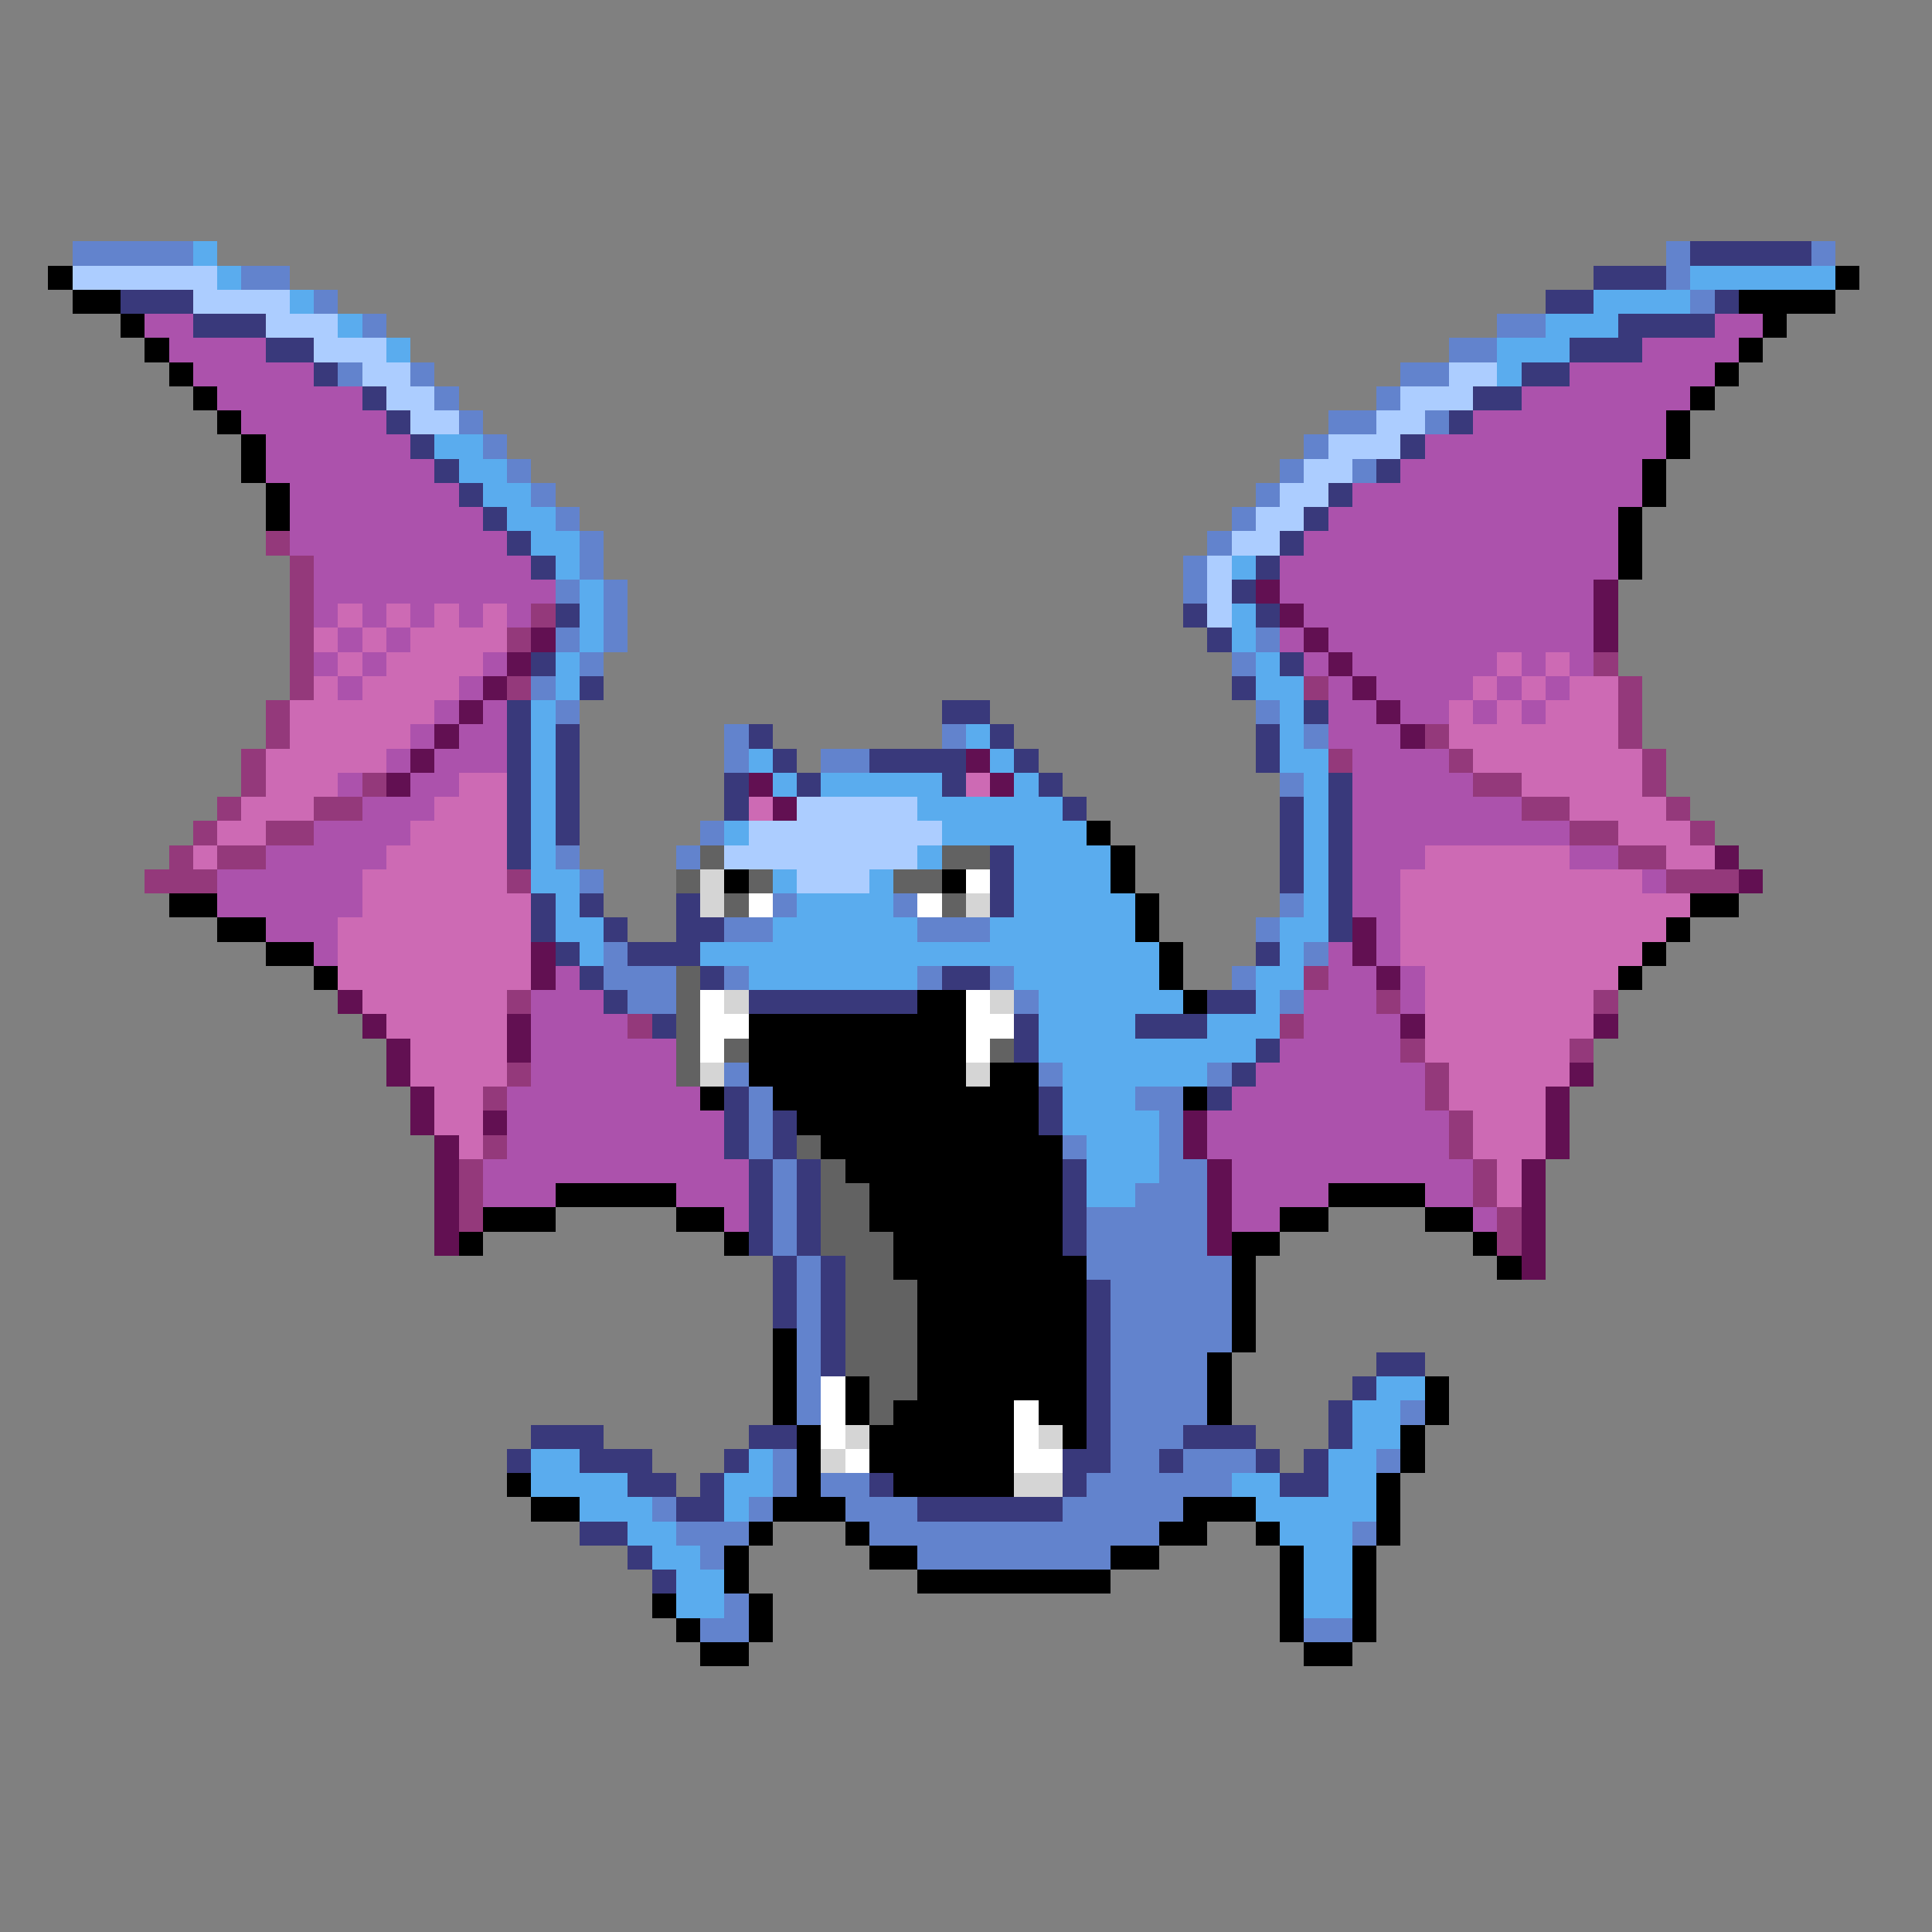 <svg xmlns="http://www.w3.org/2000/svg" viewBox="0 -0.5 80 80" shape-rendering="crispEdges">
<rect x="0" y="-0.5" width="80" height="80" fill="#808080" stroke="none"/>
<path stroke="#6283cd" d="M3 10h5M69 10h1M75 10h1M10 11h2M69 11h1M13 12h1M70 12h1M15 13h1M62 13h2M60 14h2M14 15h1M17 15h1M58 15h2M18 16h1M57 16h1M19 17h1M55 17h2M59 17h1M20 18h1M54 18h1M21 19h1M53 19h1M56 19h1M22 20h1M52 20h1M23 21h1M51 21h1M24 22h1M50 22h1M24 23h1M49 23h1M23 24h1M25 24h1M49 24h1M25 25h1M23 26h1M25 26h1M52 26h1M24 27h1M51 27h1M22 28h1M23 29h1M52 29h1M30 30h1M39 30h1M54 30h1M30 31h1M34 31h2M53 32h1M29 34h1M23 35h1M28 35h1M24 36h1M32 37h1M37 37h1M53 37h1M30 38h2M38 38h3M52 38h1M25 39h1M54 39h1M25 40h3M30 40h1M38 40h1M41 40h1M51 40h1M26 41h2M42 41h1M53 41h1M30 44h1M43 44h1M50 44h1M31 45h1M47 45h2M31 46h1M48 46h1M31 47h1M44 47h1M48 47h1M32 48h1M48 48h2M32 49h1M47 49h3M32 50h1M45 50h5M32 51h1M45 51h5M33 52h1M45 52h6M33 53h1M46 53h5M33 54h1M46 54h5M33 55h1M46 55h5M33 56h1M46 56h4M33 57h1M46 57h4M33 58h1M46 58h4M58 58h1M46 59h3M32 60h1M46 60h2M49 60h3M57 60h1M32 61h1M34 61h2M45 61h6M27 62h1M31 62h1M35 62h3M44 62h5M28 63h3M36 63h12M56 63h1M29 64h1M38 64h8M30 66h1M29 67h2M54 67h2" />
<path stroke="#5aacee" d="M8 10h1M9 11h1M70 11h6M12 12h1M66 12h4M14 13h1M64 13h3M16 14h1M62 14h3M62 15h1M18 18h2M19 19h2M20 20h2M21 21h2M22 22h2M23 23h1M51 23h1M24 24h1M24 25h1M51 25h1M24 26h1M51 26h1M23 27h1M52 27h1M23 28h1M52 28h2M22 29h1M53 29h1M22 30h1M40 30h1M53 30h1M22 31h1M31 31h1M41 31h1M53 31h2M22 32h1M32 32h1M34 32h5M42 32h1M54 32h1M22 33h1M38 33h6M54 33h1M22 34h1M30 34h1M39 34h6M54 34h1M22 35h1M38 35h1M42 35h4M54 35h1M22 36h2M32 36h1M36 36h1M42 36h4M54 36h1M23 37h1M33 37h4M42 37h5M54 37h1M23 38h2M32 38h6M41 38h6M53 38h2M24 39h1M29 39h19M53 39h1M31 40h7M42 40h6M52 40h2M43 41h6M52 41h1M43 42h4M50 42h3M43 43h9M44 44h6M44 45h3M44 46h4M45 47h3M45 48h3M45 49h2M57 57h2M56 58h2M56 59h2M22 60h2M31 60h1M55 60h2M22 61h4M30 61h2M51 61h2M55 61h2M24 62h3M30 62h1M52 62h5M26 63h2M53 63h3M27 64h2M54 64h2M28 65h2M54 65h2M28 66h2M54 66h2" />
<path stroke="#39397b" d="M70 10h5M66 11h3M5 12h3M64 12h2M71 12h1M8 13h3M67 13h4M11 14h2M65 14h3M13 15h1M63 15h2M15 16h1M61 16h2M16 17h1M60 17h1M17 18h1M58 18h1M18 19h1M57 19h1M19 20h1M55 20h1M20 21h1M54 21h1M21 22h1M53 22h1M22 23h1M52 23h1M51 24h1M23 25h1M49 25h1M52 25h1M50 26h1M22 27h1M53 27h1M24 28h1M51 28h1M21 29h1M39 29h2M54 29h1M21 30h1M23 30h1M31 30h1M41 30h1M52 30h1M21 31h1M23 31h1M32 31h1M36 31h4M42 31h1M52 31h1M21 32h1M23 32h1M30 32h1M33 32h1M39 32h1M43 32h1M55 32h1M21 33h1M23 33h1M30 33h1M44 33h1M53 33h1M55 33h1M21 34h1M23 34h1M53 34h1M55 34h1M21 35h1M41 35h1M53 35h1M55 35h1M41 36h1M53 36h1M55 36h1M22 37h1M24 37h1M28 37h1M41 37h1M55 37h1M22 38h1M25 38h1M28 38h2M55 38h1M23 39h1M26 39h3M52 39h1M24 40h1M29 40h1M39 40h2M25 41h1M31 41h7M50 41h2M27 42h1M42 42h1M47 42h3M42 43h1M52 43h1M51 44h1M30 45h1M43 45h1M50 45h1M30 46h1M32 46h1M43 46h1M30 47h1M32 47h1M31 48h1M33 48h1M44 48h1M31 49h1M33 49h1M44 49h1M31 50h1M33 50h1M44 50h1M31 51h1M33 51h1M44 51h1M32 52h1M34 52h1M32 53h1M34 53h1M45 53h1M32 54h1M34 54h1M45 54h1M34 55h1M45 55h1M34 56h1M45 56h1M57 56h2M45 57h1M56 57h1M45 58h1M55 58h1M22 59h3M31 59h2M45 59h1M49 59h3M55 59h1M21 60h1M24 60h3M30 60h1M44 60h2M48 60h1M52 60h1M54 60h1M26 61h2M29 61h1M36 61h1M44 61h1M53 61h2M28 62h2M38 62h6M24 63h2M26 64h1M27 65h1" />
<path stroke="#000000" d="M2 11h1M76 11h1M3 12h2M72 12h4M5 13h1M73 13h1M6 14h1M72 14h1M7 15h1M71 15h1M8 16h1M70 16h1M9 17h1M69 17h1M10 18h1M69 18h1M10 19h1M68 19h1M11 20h1M68 20h1M11 21h1M67 21h1M67 22h1M67 23h1M45 34h1M46 35h1M30 36h1M39 36h1M46 36h1M7 37h2M47 37h1M70 37h2M9 38h2M47 38h1M69 38h1M11 39h2M48 39h1M68 39h1M13 40h1M48 40h1M67 40h1M38 41h2M49 41h1M31 42h9M31 43h9M31 44h9M41 44h2M29 45h1M32 45h11M49 45h1M33 46h10M34 47h10M35 48h9M23 49h5M36 49h8M55 49h4M20 50h3M28 50h2M36 50h8M53 50h2M59 50h2M19 51h1M30 51h1M37 51h7M51 51h2M61 51h1M37 52h8M51 52h1M62 52h1M38 53h7M51 53h1M38 54h7M51 54h1M32 55h1M38 55h7M51 55h1M32 56h1M38 56h7M50 56h1M32 57h1M35 57h1M38 57h7M50 57h1M59 57h1M32 58h1M35 58h1M37 58h5M43 58h2M50 58h1M59 58h1M33 59h1M36 59h6M44 59h1M58 59h1M33 60h1M36 60h6M58 60h1M21 61h1M33 61h1M37 61h5M57 61h1M22 62h2M32 62h3M49 62h3M57 62h1M31 63h1M35 63h1M48 63h2M52 63h1M57 63h1M30 64h1M36 64h2M46 64h2M53 64h1M56 64h1M30 65h1M38 65h8M53 65h1M56 65h1M27 66h1M31 66h1M53 66h1M56 66h1M28 67h1M31 67h1M53 67h1M56 67h1M29 68h2M54 68h2" />
<path stroke="#accdff" d="M3 11h6M8 12h4M11 13h3M13 14h3M15 15h2M60 15h2M16 16h2M58 16h3M17 17h2M57 17h2M55 18h3M54 19h2M53 20h2M52 21h2M51 22h2M50 23h1M50 24h1M50 25h1M33 33h5M31 34h8M30 35h8M33 36h3" />
<path stroke="#ac52ac" d="M6 13h2M71 13h2M7 14h4M68 14h4M8 15h5M65 15h6M9 16h6M63 16h7M10 17h6M61 17h8M11 18h6M59 18h10M11 19h7M58 19h10M12 20h7M56 20h12M12 21h8M55 21h12M12 22h9M54 22h13M13 23h9M53 23h14M13 24h10M53 24h13M13 25h1M15 25h1M17 25h1M19 25h1M21 25h1M54 25h12M14 26h1M16 26h1M53 26h1M55 26h11M13 27h1M15 27h1M20 27h1M54 27h1M56 27h6M63 27h1M65 27h1M14 28h1M19 28h1M55 28h1M57 28h4M62 28h1M64 28h1M18 29h1M20 29h1M55 29h2M58 29h2M61 29h1M63 29h1M17 30h1M19 30h2M55 30h3M16 31h1M18 31h3M56 31h4M14 32h1M17 32h2M56 32h5M15 33h3M56 33h7M13 34h4M56 34h9M11 35h5M56 35h3M65 35h2M9 36h6M56 36h2M68 36h1M9 37h6M56 37h2M11 38h3M57 38h1M13 39h1M55 39h1M57 39h1M23 40h1M55 40h2M58 40h1M22 41h3M54 41h3M58 41h1M22 42h4M54 42h4M22 43h6M53 43h5M22 44h6M52 44h7M21 45h8M51 45h8M21 46h9M50 46h10M21 47h9M50 47h10M20 48h11M51 48h10M20 49h3M28 49h3M51 49h4M59 49h2M30 50h1M51 50h2M61 50h1" />
<path stroke="#94397b" d="M11 22h1M12 23h1M12 24h1M12 25h1M22 25h1M12 26h1M21 26h1M12 27h1M66 27h1M12 28h1M21 28h1M54 28h1M67 28h1M11 29h1M67 29h1M11 30h1M59 30h1M67 30h1M10 31h1M55 31h1M60 31h1M68 31h1M10 32h1M15 32h1M61 32h2M68 32h1M9 33h1M13 33h2M63 33h2M69 33h1M8 34h1M11 34h2M65 34h2M70 34h1M7 35h1M9 35h2M67 35h2M6 36h3M21 36h1M69 36h3M54 40h1M21 41h1M57 41h1M66 41h1M26 42h1M53 42h1M58 43h1M65 43h1M21 44h1M59 44h1M20 45h1M59 45h1M60 46h1M20 47h1M60 47h1M19 48h1M61 48h1M19 49h1M61 49h1M19 50h1M62 50h1M62 51h1" />
<path stroke="#621052" d="M52 24h1M66 24h1M53 25h1M66 25h1M22 26h1M54 26h1M66 26h1M21 27h1M55 27h1M20 28h1M56 28h1M19 29h1M57 29h1M18 30h1M58 30h1M17 31h1M40 31h1M16 32h1M31 32h1M41 32h1M32 33h1M71 35h1M72 36h1M56 38h1M22 39h1M56 39h1M22 40h1M57 40h1M14 41h1M15 42h1M21 42h1M58 42h1M66 42h1M16 43h1M21 43h1M16 44h1M65 44h1M17 45h1M64 45h1M17 46h1M20 46h1M49 46h1M64 46h1M18 47h1M49 47h1M64 47h1M18 48h1M50 48h1M63 48h1M18 49h1M50 49h1M63 49h1M18 50h1M50 50h1M63 50h1M18 51h1M50 51h1M63 51h1M63 52h1" />
<path stroke="#cd6ab4" d="M14 25h1M16 25h1M18 25h1M20 25h1M13 26h1M15 26h1M17 26h4M14 27h1M16 27h4M62 27h1M64 27h1M13 28h1M15 28h4M61 28h1M63 28h1M65 28h2M12 29h6M60 29h1M62 29h1M64 29h3M12 30h5M60 30h7M11 31h5M61 31h7M11 32h3M19 32h2M40 32h1M63 32h5M10 33h3M18 33h3M31 33h1M65 33h4M9 34h2M17 34h4M67 34h3M8 35h1M16 35h5M59 35h6M69 35h2M15 36h6M58 36h10M15 37h7M58 37h12M14 38h8M58 38h11M14 39h8M58 39h10M14 40h8M59 40h8M15 41h6M59 41h7M16 42h5M59 42h7M17 43h4M59 43h6M17 44h4M60 44h5M18 45h2M60 45h4M18 46h2M61 46h3M19 47h1M61 47h3M62 48h1M62 49h1" />
<path stroke="#626262" d="M29 35h1M39 35h2M28 36h1M31 36h1M37 36h2M30 37h1M39 37h1M28 40h1M28 41h1M28 42h1M28 43h1M30 43h1M41 43h1M28 44h1M33 47h1M34 48h1M34 49h2M34 50h2M34 51h3M35 52h2M35 53h3M35 54h3M35 55h3M35 56h3M36 57h2M36 58h1" />
<path stroke="#d5d5d5" d="M29 36h1M29 37h1M40 37h1M30 41h1M41 41h1M29 44h1M40 44h1M35 59h1M43 59h1M34 60h1M42 61h2" />
<path stroke="#ffffff" d="M40 36h1M31 37h1M38 37h1M29 41h1M40 41h1M29 42h2M40 42h2M29 43h1M40 43h1M34 57h1M34 58h1M42 58h1M34 59h1M42 59h1M35 60h1M42 60h2" />
</svg>